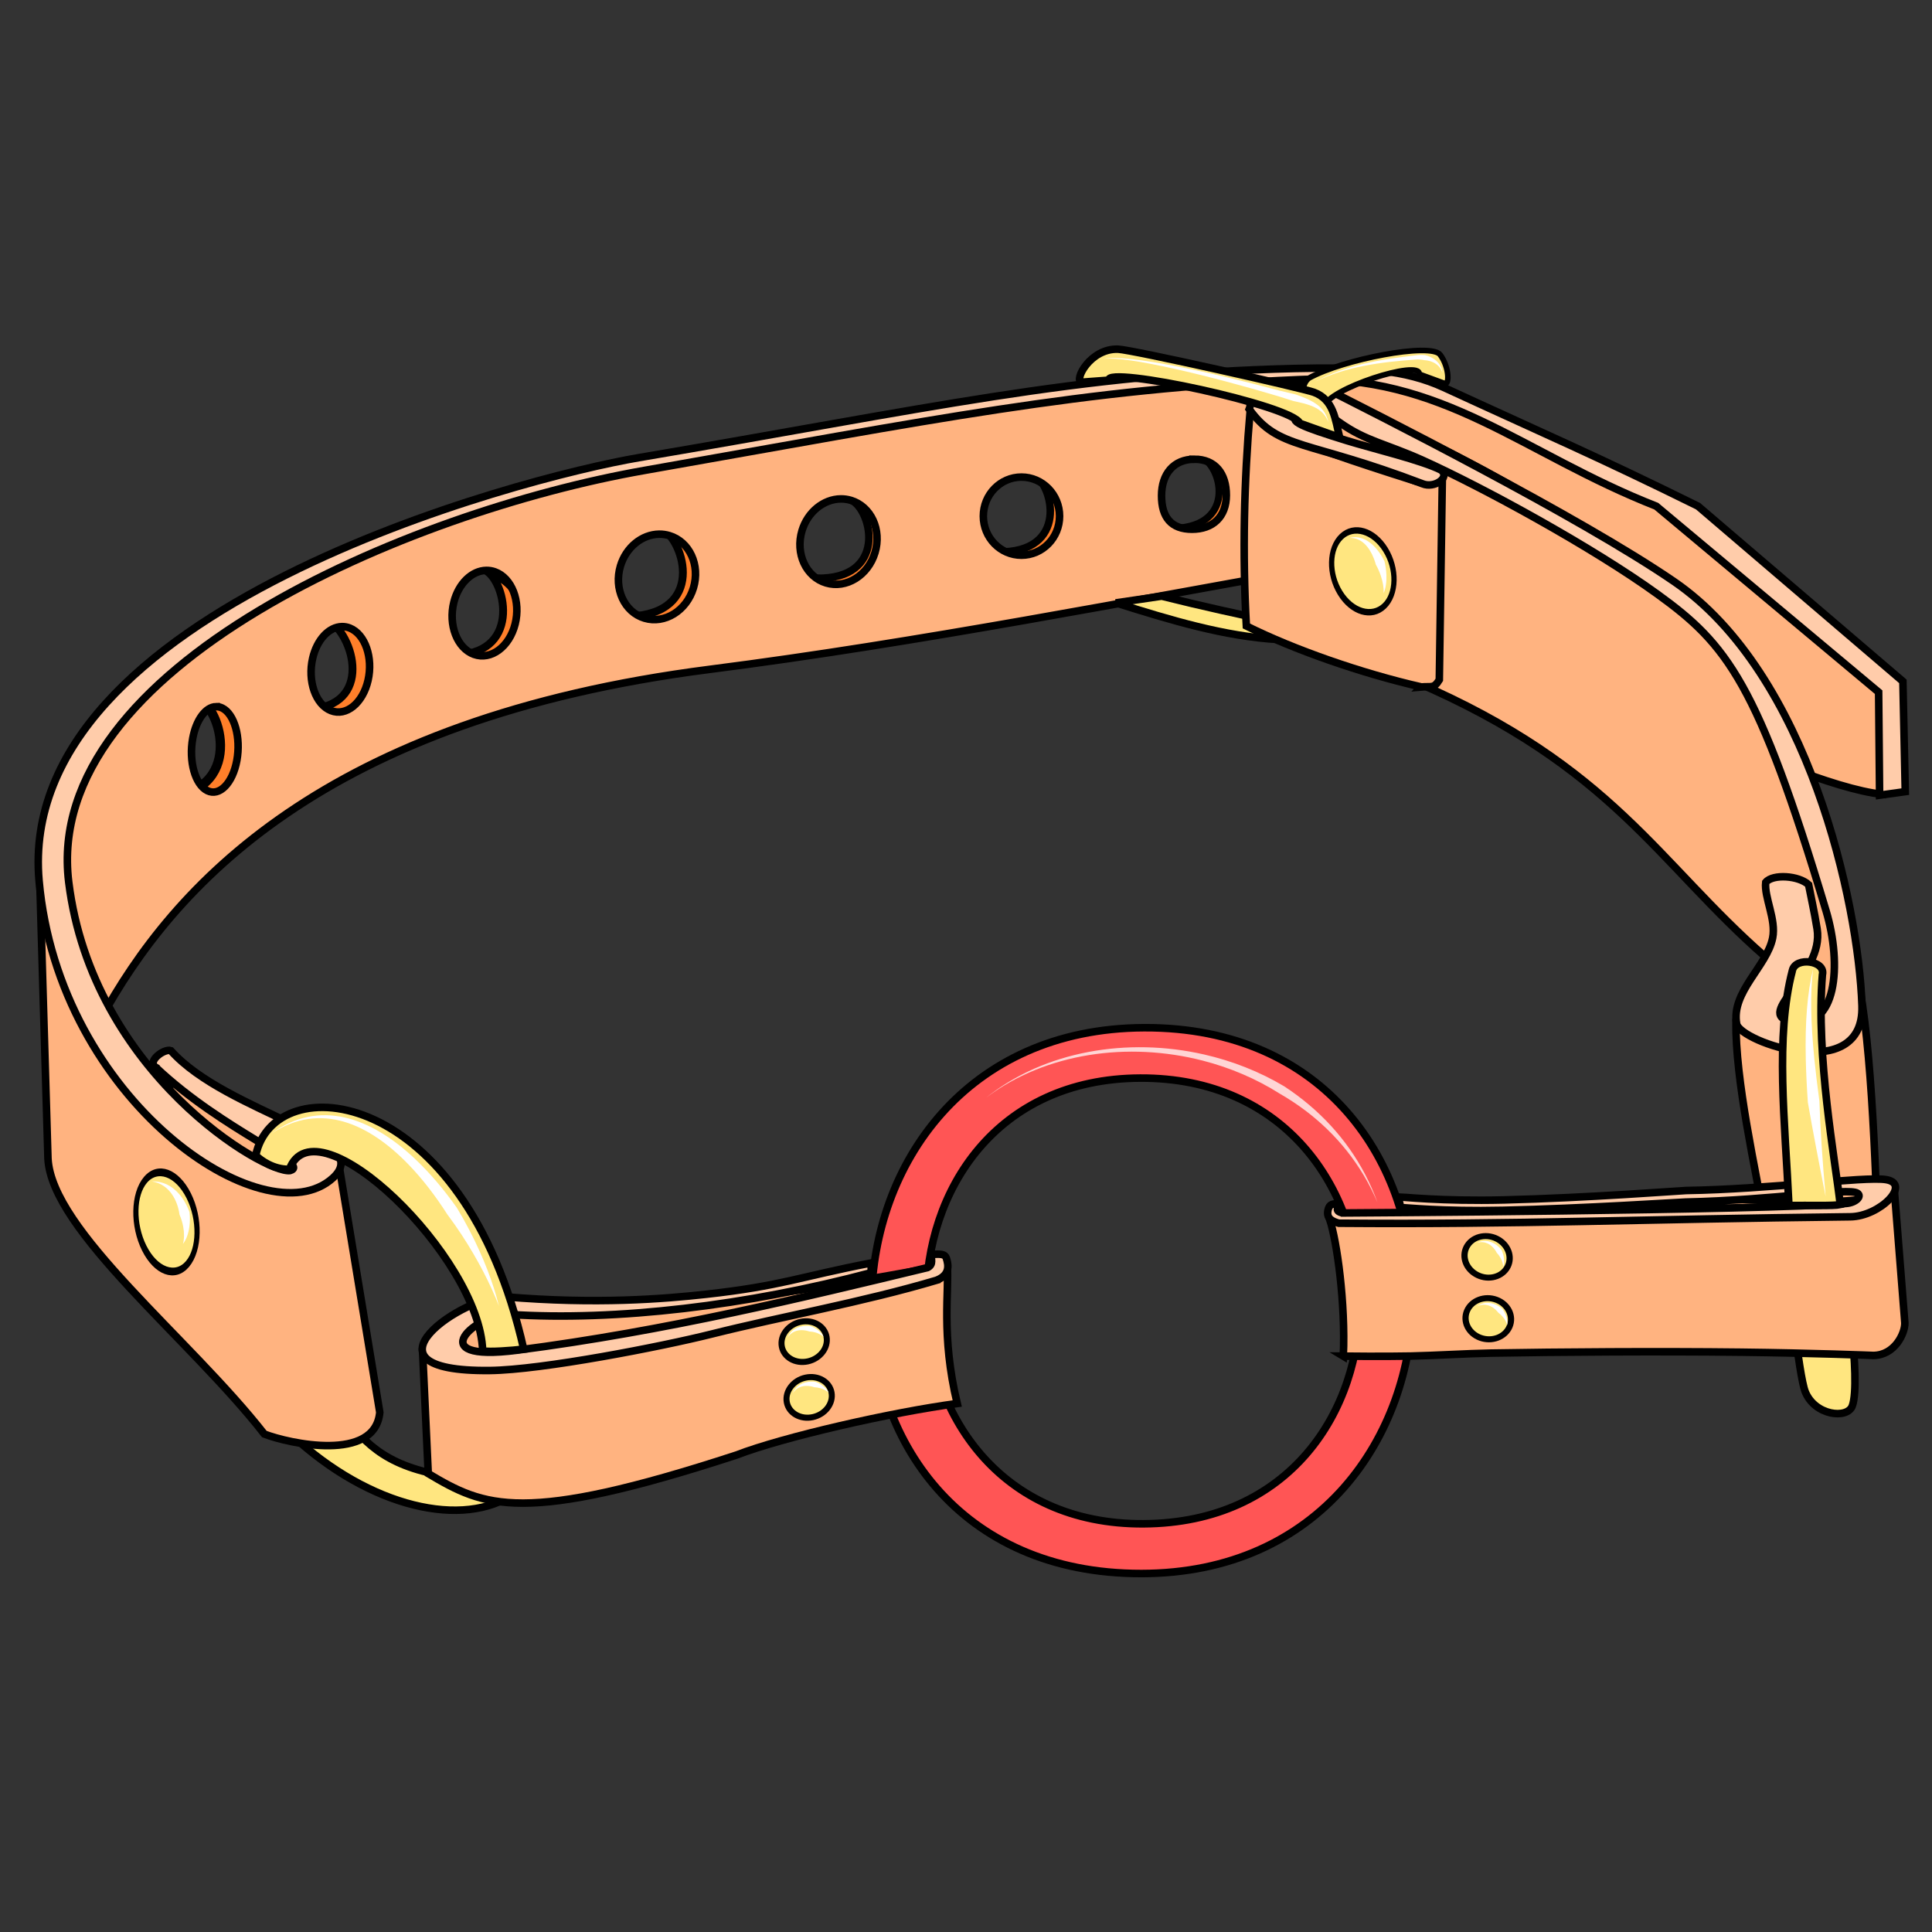 <svg xmlns="http://www.w3.org/2000/svg" xmlns:svg="http://www.w3.org/2000/svg" id="svg4206" version="1.1" viewBox="0 0 256 256"><rect x="0" y="0" width="256" height="256" fill="#333333" stroke="none"/><style id="style3">svg{cursor:default}</style><g style="display:inline;opacity:1" id="layer3"><path id="path4866-59-17" d="m 20.658,105.599 c 11.602,0.245 9.109,-11.218 5.718,-12.979 16.854,-2.962 1.856,23.963 -5.718,12.979 z" style="display:inline;opacity:1;fill:#ff7f2a;fill-opacity:1;fill-rule:evenodd;stroke:#000;stroke-width:1.236px;stroke-linecap:butt;stroke-linejoin:miter;stroke-opacity:1"/><path id="path4866-59-3" d="m 39.897,94.002 c 9.468,0.211 7.402,-9.177 3.751,-11.802 12.432,0.582 8.379,17.303 -3.751,11.802 z" style="display:inline;opacity:1;fill:#ff7f2a;fill-opacity:1;fill-rule:evenodd;stroke:#000;stroke-width:1.038px;stroke-linecap:butt;stroke-linejoin:miter;stroke-opacity:1"/><path id="path4866-59-1" d="m 59.691,86.801 c 9.468,0.211 7.434,-9.682 4.666,-11.202 11.232,4.275 0.392,18.566 -4.666,11.202 z" style="display:inline;opacity:1;fill:#ff7f2a;fill-opacity:1;fill-rule:evenodd;stroke:#000;stroke-width:1.038px;stroke-linecap:butt;stroke-linejoin:miter;stroke-opacity:1"/><path id="path4866-59" d="m 84.227,81.634 c 9.422,-0.953 6.188,-10.522 3.255,-11.69 11.672,2.863 2.67,18.377 -3.255,11.69 z" style="display:inline;opacity:1;fill:#ff7f2a;fill-opacity:1;fill-rule:evenodd;stroke:#000;stroke-width:1.038px;stroke-linecap:butt;stroke-linejoin:miter;stroke-opacity:1"/><path id="path4866-5" d="m 154.745,70.033 c 9.221,0.177 7.24,-8.116 4.544,-9.39 10.939,3.584 0.382,15.562 -4.544,9.39 z" style="display:inline;opacity:1;fill:#ff7f2a;fill-opacity:1;fill-rule:evenodd;stroke:#000;stroke-width:.937px;stroke-linecap:butt;stroke-linejoin:miter;stroke-opacity:1"/><path id="path4866-8" d="m 132.161,73.141 c 9.511,0.196 7.468,-8.952 4.688,-10.357 11.284,3.953 0.394,17.166 -4.688,10.357 z" style="display:inline;opacity:1;fill:#ff7f2a;fill-opacity:1;fill-rule:evenodd;stroke:#000;stroke-width:1px;stroke-linecap:butt;stroke-linejoin:miter;stroke-opacity:1"/><path id="path4866" d="m 108.125,76.625 c 9.511,0.196 7.468,-8.952 4.688,-10.357 11.284,3.953 0.394,17.166 -4.688,10.357 z" style="fill:#ff7f2a;fill-opacity:1;fill-rule:evenodd;stroke:#000;stroke-width:1px;stroke-linecap:butt;stroke-linejoin:miter;stroke-opacity:1"/><path id="path4768" d="m 237.312,168.176 c -0.475,0.32 1.042,14.11 1.886,16.223 1.276,3.194 5.595,3.664 6.241,1.891 0.621,-1.703 0.311,-6.487 -0.046,-9.686 z" style="fill:#ffe680;fill-rule:evenodd;stroke:#000;stroke-width:1px;stroke-linecap:butt;stroke-linejoin:miter;stroke-opacity:1"/><path id="path4642" d="M 174.647,49.764 C 148.874,49.874 123.628,55.16 96.964,59.608 67.31,64.554 31.361,73.836 11.227,100.053 5.044,110.31 6.89,122.236 13.304,135.108 22.901,117.492 42.846,95.237 94.059,88.69 c 27.745,-3.547 56.072,-9.164 82.832,-13.889 24.179,10.151 60.038,29.149 72.537,30.451 L 250.634,91.973 222.348,66.971 185.731,50.051 c -3.709,-0.213 -7.402,-0.303 -11.084,-0.287 z m -16.38,11.084 c 2.754,7.49e-4 4.229,1.891 4.229,4.767 -8.2e-4,2.875 -1.791,4.512 -4.544,4.513 -2.754,3.76e-4 -4.04,-1.573 -4.041,-4.449 -2e-4,-2.877 1.602,-4.831 4.357,-4.83 z m -22.919,2.367 c 2.79,-10e-6 5.051,2.318 5.051,5.178 -6.7e-4,2.859 -2.262,5.176 -5.051,5.176 -2.789,10e-6 -5.05,-2.317 -5.051,-5.176 -3.8e-4,-2.859 2.261,-5.178 5.051,-5.178 z m -23.951,2.893 c 0.461,-0.005 0.916,0.059 1.354,0.191 2.671,0.803 4.1,3.904 3.191,6.926 -0.909,3.021 -3.811,4.819 -6.482,4.016 -2.671,-0.803 -4.1,-3.904 -3.191,-6.926 0.739,-2.458 2.837,-4.179 5.129,-4.207 z m -24.055,4.672 c 0.461,-0.005 0.916,0.059 1.354,0.191 2.671,0.803 4.1,3.904 3.191,6.926 -0.909,3.021 -3.811,4.819 -6.482,4.016 -2.671,-0.803 -4.1,-3.904 -3.191,-6.926 0.739,-2.458 2.837,-4.179 5.129,-4.207 z m -22.9,4.799 c 0.387,-0.005 0.768,0.058 1.135,0.189 2.242,0.803 3.442,3.904 2.68,6.926 -0.763,3.022 -3.199,4.821 -5.441,4.018 -2.242,-0.804 -3.44,-3.904 -2.678,-6.926 0.62,-2.458 2.381,-4.179 4.305,-4.207 z m -19.123,7.449 c 0.351,-0.005 0.697,0.059 1.029,0.191 2.027,0.804 3.112,3.904 2.422,6.926 -0.69,3.023 -2.894,4.821 -4.922,4.016 -2.027,-0.804 -3.112,-3.904 -2.422,-6.926 0.561,-2.458 2.153,-4.179 3.893,-4.207 z m -16.682,10.607 0.002,0 c 0.279,-0.006 0.554,0.058 0.818,0.189 1.615,0.803 2.479,3.904 1.93,6.926 -0.549,3.023 -2.305,4.822 -3.92,4.018 -1.615,-0.803 -2.479,-3.904 -1.93,-6.926 0.447,-2.458 1.714,-4.178 3.1,-4.207 z" style="fill:#ffb380;fill-rule:evenodd;stroke:#000;stroke-width:1px;stroke-linecap:butt;stroke-linejoin:miter;stroke-opacity:1"/><path id="path4682" d="m 187.498,90.331 c 26.239,11.3 32.184,24.026 46.467,36.492 -0.336,3.715 -0.309,6.196 -3.942,8.463 -0.101,7.813 2.553,19.557 4.144,28.202 l 8.005,5.887 6.696,-3.812 C 248.562,154.764 247.86,134.96 245.752,128.147 240.211,109.607 234.54,85.757 221.97,79.093 203.493,64.509 184.225,55.222 173.861,52.956 c -2.714,13.71 9.091,24.917 13.637,37.376 z" style="fill:#ffb380;fill-rule:evenodd;stroke:#000;stroke-width:1px;stroke-linecap:butt;stroke-linejoin:miter;stroke-opacity:1"/><path id="path4646" d="m 169.464,84.75 c -7.202,-0.405 -14.405,-2.595 -21.607,-4.866 l 6.071,-0.893 c 5.576,1.398 10.318,2.411 15.089,3.438 z" style="fill:#ffe680;fill-rule:evenodd;stroke:#000;stroke-width:1px;stroke-linecap:butt;stroke-linejoin:miter;stroke-opacity:1"/><path id="path4648" d="m 188.331,91.026 c -7.996,-1.836 -16.838,-4.924 -23.182,-8.081 -0.529,-9.62 -0.313,-19.148 0.505,-28.6 1.694,2.252 3.689,3.663 22.097,9.47 2.607,0.235 3.537,-0.229 3.378,-1.136 l -0.412,27.4 c -0.734,1.204 -1.032,0.827 -2.386,0.947 z" style="fill:#ffb380;fill-rule:evenodd;stroke:#000;stroke-width:1px;stroke-linecap:butt;stroke-linejoin:miter;stroke-opacity:1"/><path id="path4621" d="m 67.57,198.272 c -7.105,4.271 -19.617,1.062 -29.898,-9.059 l 7.863,-1.695 c 2.911,3.889 6.039,7.192 14.905,8.225 z" style="fill:#ffe680;fill-rule:evenodd;stroke:#000;stroke-width:1px;stroke-linecap:butt;stroke-linejoin:miter;stroke-opacity:1"/><path id="path4625" d="m 44.947,154.544 5.377,32.599 c -0.632,6.668 -12.041,4.128 -15.296,2.878 C 25.141,177.362 6.854,163.119 6.355,153.512 L 5.166,113.186 16.151,140.081 c 2.835,1.406 6.784,8.98 6.33,2.273 5.989,4.457 10.475,2.242 22.466,12.19 z" style="fill:#ffb380;fill-rule:evenodd;stroke:#000;stroke-width:1px;stroke-linecap:butt;stroke-linejoin:miter;stroke-opacity:1"/><path id="path4580" d="m 151.607,136.178 c -47.332,0.185 -48.907,72.378 -0.358,72.323 47.317,-0.054 48.509,-72.511 0.358,-72.323 z m -0.529,6.674 c 38.347,-0.161 39.147,58.838 0.449,59.059 -38.08,0.217 -38.559,-58.898 -0.449,-59.059 z" style="fill:#f55;fill-opacity:1;fill-rule:evenodd;stroke:#000;stroke-width:1px;stroke-linecap:butt;stroke-linejoin:miter;stroke-opacity:1"/><path id="path4650" d="m 190.971,62.3 c 1.206,0.993 -0.912,2.455 -2.494,1.799 -15.412,-5.888 -19.008,-4.448 -22.949,-9.881 0.585,-1.356 -1.675,-3 8.902,-3.346 7.533,3.785 34.781,17.532 47.414,26.201 17.807,12.22 24.421,42.573 24.875,56.19 0.353,10.585 -16.171,4.809 -16.604,2.399 -0.755,-4.204 4.022,-7.631 4.771,-11.382 0.488,-2.448 -1.146,-5.409 -0.919,-7.369 0.945,-1.15 4.408,-0.89 5.682,0.316 0.396,2.062 0.722,3.371 1.126,5.858 0.984,6.065 -8.45,11.273 -3.462,12.261 6.111,1.339 6.785,-7.531 4.657,-14.634 C 232.903,90.447 228.846,85.409 219.651,78.751 211.049,72.523 196.445,64.559 188.517,60.986 183.602,58.772 180.987,58.457 177.52,55.993 c -5.565,-3.954 -4.713,-1.989 -5.3,-0.891 -1.796,0.614 0.265,1.438 6.283,3.297 3.202,0.989 9.969,2.611 12.468,3.9 z" style="fill:#fca;fill-rule:evenodd;stroke:#000;stroke-width:1px;stroke-linecap:butt;stroke-linejoin:miter;stroke-opacity:1"/><path id="path4600" d="m 55.989,178.909 0.758,16.352 c 7.467,4.436 12.474,6.811 40.848,-2.462 6.162,-2.389 20.711,-5.701 29.242,-6.826 -2.183,-9.104 -1.034,-15.034 -1.326,-18.372 -44.722,8.45 -41.3,3.627 -61.125,5.374 z" style="fill:#ffb380;fill-opacity:1;fill-rule:evenodd;stroke:#000;stroke-width:1px;stroke-linecap:butt;stroke-linejoin:miter;stroke-opacity:1"/><path id="path4598" d="m 124.143,169.628 c -9.898,2.939 -20.483,4.79 -29.805,7.129 -6.738,1.691 -22.538,4.766 -29.41,4.842 -18.791,0.209 -3.056,-10.194 2.036,-9.763 12.029,1.017 21.063,0.275 26.606,-0.339 9.994,-1.106 12.27,-2.29 21.885,-4.152 l -0.032,1.294 c -16.343,4.352 -33.807,6.445 -47.88,5.534 -4.215,-0.273 -12.07,6.43 1.01,4.735 19.776,-2.562 37.875,-6.97 54.352,-10.945 0.881,-0.463 0.368,-1.158 0.55,-1.738 1.214,-0.096 1.762,-0.048 1.937,0.479 0.338,1.019 0.442,2.215 -1.249,2.922 z" style="fill:#fca;fill-rule:evenodd;stroke:#000;stroke-width:1px;stroke-linecap:butt;stroke-linejoin:miter;stroke-opacity:1"/><ellipse id="path4602" cx="73.653" cy="196.158" rx="3.033" ry="2.662" transform="matrix(0.978,-0.207,0.176,0.984,0,0)" style="fill:#ffe680;fill-opacity:1;stroke:#000;stroke-width:.8;stroke-miterlimit:4;stroke-dasharray:none;stroke-dashoffset:0"/><path id="path4623" d="m 20.67,141.446 c -1.303,-0.771 1.087,-2.545 1.964,-2.232 7.509,8.383 27.362,11.523 21.473,16.875 C 35.082,164.292 7.786,145.894 5.179,116.714 1.969,80.801 69.059,63.284 84.643,60.643 123.086,54.127 142.484,49.528 171.577,48.827 c 8.965,-0.216 14.586,0.141 19.756,2.524 13.516,6.23 20.247,9.091 33.667,15.721 l 27.143,23.214 0.314,14.61 -3.402,0.473 -0.126,-13.654 -29.464,-24.643 c -17.765,-6.964 -28.263,-17.585 -47.435,-16.764 -28.715,1.23 -48.358,5.29 -86.672,12.032 C 54.118,67.836 5.572,88.337 9.107,116.893 12.241,142.211 35.148,155.571 38.438,155.107 c 2.946,-0.85 -8.807,-5.196 -17.768,-13.661 z" style="fill:#fca;fill-rule:evenodd;stroke:#000;stroke-width:1px;stroke-linecap:butt;stroke-linejoin:miter;stroke-opacity:1"/><path id="path4644-3" d="m 175.413,53.929 c 0.475,-2.416 12.893,-6.368 12.639,-4.356 l 3.501,1.285 c 0.552,-0.237 0.346,-2.437 -0.733,-3.864 -1.234,-1.633 -12.893,0.615 -17.351,3.093 -1.385,1.011 -0.556,3.254 -0.857,5.768 z" style="display:inline;opacity:1;fill:#ffe680;fill-rule:evenodd;stroke:#000;stroke-width:.739px;stroke-linecap:butt;stroke-linejoin:miter;stroke-opacity:1"/><path id="path4604" d="M 63.957,178.999 C 63.579,166.59 41.859,145.549 38.342,154.939 c -2.137,0.037 -3.776,-1.183 -4.458,-1.841 2.421,-11.729 27.562,-9.463 35.513,25.67 -1.625,0.195 -4.526,0.407 -5.44,0.231 z" style="fill:#ffe680;fill-rule:evenodd;stroke:#000;stroke-width:1px;stroke-linecap:butt;stroke-linejoin:miter;stroke-opacity:1"/><ellipse id="path4602-2" cx="132.188" cy="57.32" rx="6.234" ry="4.558" transform="matrix(0.447,0.894,-0.646,0.763,0,0)" style="display:inline;opacity:1;fill:#ffe680;fill-opacity:1;stroke:#000;stroke-width:.874;stroke-miterlimit:4;stroke-dasharray:none;stroke-dashoffset:0"/><path id="path4644" d="M 172.232,56.089 C 171.339,53.738 146.441,48.416 146.92,50.375 l -3.616,0.268 c -1.039,-0.231 1.14,-4.489 4.821,-4.375 1.864,0.058 24.559,5.177 25.982,5.714 2.605,0.984 2.827,3.536 3.393,5.982 z" style="fill:#ffe680;fill-rule:evenodd;stroke:#000;stroke-width:1px;stroke-linecap:butt;stroke-linejoin:miter;stroke-opacity:1"/><ellipse id="path4602-2-7" cx="183.416" cy="-116.327" rx="5.404" ry="4.152" transform="matrix(0.526,0.851,-0.723,0.691,0,0)" style="display:inline;opacity:1;fill:#ffe680;fill-opacity:1;stroke:#000;stroke-width:.777;stroke-miterlimit:4;stroke-dasharray:none;stroke-dashoffset:0"/><path id="path4776" d="m 104.383,177.223 c 0.295,-0.466 0.691,-0.735 1.107,-0.867 0.416,-0.133 0.869,-0.136 1.3,-0.051 0.149,0.029 0.296,0.07 0.438,0.119 0.288,0.013 0.578,0.063 0.85,0.145 0.412,0.124 0.793,0.323 1.064,0.583 -0.156,-0.352 -0.464,-0.695 -0.867,-0.978 -0.263,-0.185 -0.566,-0.344 -0.892,-0.464 -0.181,-0.021 -0.364,-0.03 -0.545,-0.026 -0.527,0.011 -1.042,0.133 -1.477,0.388 -0.436,0.256 -0.775,0.637 -0.978,1.151 z" style="fill:#fff;fill-rule:evenodd;stroke:none;stroke-width:1px;stroke-linecap:butt;stroke-linejoin:miter;stroke-opacity:1"/><path id="path4776-0" d="m 20.129,156.546 c 0.991,0.153 1.749,0.637 2.309,1.263 0.562,0.628 0.948,1.427 1.173,2.26 0.078,0.288 0.137,0.581 0.177,0.873 0.225,0.517 0.39,1.063 0.489,1.601 0.15,0.813 0.152,1.624 -0.036,2.288 0.44,-0.556 0.736,-1.372 0.857,-2.303 0.079,-0.607 0.084,-1.261 0.007,-1.924 -0.118,-0.329 -0.257,-0.652 -0.416,-0.962 -0.46,-0.902 -1.088,-1.704 -1.867,-2.267 -0.783,-0.566 -1.689,-0.869 -2.694,-0.83 z" style="display:inline;opacity:1;fill:#fff;fill-rule:evenodd;stroke:none;stroke-width:1px;stroke-linecap:butt;stroke-linejoin:miter;stroke-opacity:1"/><path id="path4776-20" d="m 178.805,71.286 c 0.407,-0.024 0.775,0.045 1.104,0.179 0.329,0.133 0.623,0.333 0.886,0.579 0.525,0.49 0.944,1.182 1.244,1.95 0.104,0.265 0.194,0.54 0.269,0.818 0.272,0.48 0.498,0.998 0.67,1.517 0.26,0.786 0.398,1.585 0.365,2.261 0.276,-0.633 0.396,-1.478 0.365,-2.387 -0.021,-0.594 -0.106,-1.218 -0.256,-1.831 -0.147,-0.297 -0.308,-0.586 -0.484,-0.86 -0.511,-0.795 -1.143,-1.473 -1.864,-1.891 -0.361,-0.209 -0.738,-0.349 -1.126,-0.409 -0.388,-0.059 -0.78,-0.036 -1.172,0.074 z" style="display:inline;opacity:1;fill:#fff;fill-rule:evenodd;stroke:none;stroke-width:1px;stroke-linecap:butt;stroke-linejoin:miter;stroke-opacity:1"/><path id="path4776-23" d="m 35.91,150.233 c 1.653,-1.093 3.297,-1.715 4.907,-1.954 1.608,-0.239 3.187,-0.096 4.717,0.345 3.059,0.881 5.974,2.966 8.596,5.679 1.88,1.945 3.609,4.213 5.128,6.59 0.67,0.894 1.31,1.808 1.916,2.73 2.136,3.252 3.841,6.592 4.935,9.428 -0.715,-2.961 -2.067,-6.508 -3.901,-10.034 -0.52,-1 -1.079,-1.999 -1.674,-2.984 -1.678,-2.371 -3.569,-4.624 -5.61,-6.538 -2.85,-2.672 -5.994,-4.684 -9.25,-5.42 -1.627,-0.368 -3.271,-0.415 -4.908,-0.075 -1.636,0.339 -3.26,1.064 -4.858,2.233 z" style="display:inline;opacity:1;fill:#fff;fill-rule:evenodd;stroke:none;stroke-width:1px;stroke-linecap:butt;stroke-linejoin:miter;stroke-opacity:1"/><path id="path4776-23-5" d="m 146.269,47.537 c 0.4,-0.046 0.92,-0.044 1.54,-0.002 0.62,0.042 1.343,0.126 2.148,0.245 1.611,0.238 3.554,0.618 5.68,1.093 4.252,0.95 9.231,2.282 13.724,3.625 0.71,0.229 1.318,0.412 2.027,0.641 0.102,0.021 0.202,0.043 0.301,0.064 0.721,0.156 1.364,0.315 1.925,0.52 0.559,0.204 1.045,0.457 1.446,0.806 0.404,0.351 0.733,0.808 0.961,1.429 -0.134,-0.646 -0.382,-1.178 -0.749,-1.632 -0.368,-0.455 -0.845,-0.82 -1.413,-1.136 -0.566,-0.315 -1.217,-0.578 -1.928,-0.833 -0.098,-0.035 -0.197,-0.07 -0.297,-0.105 -0.648,-0.152 -1.338,-0.303 -2.067,-0.483 -4.54,-1.225 -9.564,-2.438 -13.854,-3.267 -2.145,-0.415 -4.107,-0.733 -5.733,-0.91 -0.813,-0.088 -1.542,-0.141 -2.168,-0.152 -0.626,-0.011 -1.147,0.019 -1.544,0.097 z" style="display:inline;opacity:1;fill:#fff;fill-rule:evenodd;stroke:none;stroke-width:1px;stroke-linecap:butt;stroke-linejoin:miter;stroke-opacity:1"/><path id="path4776-23-5-3" d="m 174.176,50.614 c 4.174,-2.043 8.728,-2.642 13.531,-2.981 0.368,-0.013 0.712,0.02 1.025,0.09 0.422,0.027 0.813,0.122 1.154,0.28 0.594,0.275 1.062,0.751 1.247,1.414 -0.044,-0.692 -0.403,-1.323 -1.027,-1.781 -0.352,-0.258 -0.781,-0.456 -1.268,-0.575 -0.377,-0.04 -0.773,-0.034 -1.181,0.023 -4.828,0.526 -9.373,1.314 -13.481,3.53 z" style="display:inline;opacity:1;fill:#fff;fill-rule:evenodd;stroke:none;stroke-width:1px;stroke-linecap:butt;stroke-linejoin:miter;stroke-opacity:1"/><ellipse id="path4602-3" cx="73.003" cy="203.529" rx="3.033" ry="2.662" transform="matrix(0.978,-0.207,0.176,0.984,0,0)" style="display:inline;opacity:1;fill:#ffe680;fill-opacity:1;stroke:#000;stroke-width:.8;stroke-miterlimit:4;stroke-dasharray:none;stroke-dashoffset:0"/><path id="path4776-3" d="m 105.047,184.613 c 0.295,-0.466 0.691,-0.735 1.107,-0.867 0.416,-0.133 0.869,-0.136 1.3,-0.051 0.149,0.029 0.296,0.07 0.438,0.119 0.288,0.013 0.578,0.063 0.85,0.145 0.412,0.124 0.793,0.323 1.064,0.583 -0.156,-0.352 -0.464,-0.695 -0.867,-0.978 -0.263,-0.185 -0.566,-0.344 -0.892,-0.464 -0.181,-0.021 -0.364,-0.03 -0.545,-0.026 -0.527,0.011 -1.042,0.133 -1.477,0.388 -0.436,0.256 -0.775,0.637 -0.978,1.151 z" style="display:inline;opacity:1;fill:#fff;fill-rule:evenodd;stroke:none;stroke-width:1px;stroke-linecap:butt;stroke-linejoin:miter;stroke-opacity:1"/><path id="path4749" d="m 177.997,179.698 c 0,0 5.585,0.058 8.944,-0.014 3.159,-0.067 7.448,-0.335 10.607,-0.391 9.049,-0.159 22.189,-0.248 33.145,-0.121 9.498,0.11 17.542,0.431 17.542,0.431 2.836,-0.033 4.183,-2.918 4.167,-4.293 l -1.389,-17.551 c -5.475,3.051 -25.154,0.474 -31.78,0.618 -0.527,0.679 -0.088,1.512 -0.14,2.033 -14.456,0.095 -24.731,0.629 -42.894,1.201 0.94,2.841 2.104,11.049 1.799,18.088 z" style="fill:#ffb380;fill-rule:evenodd;stroke:#000;stroke-width:1px;stroke-linecap:butt;stroke-linejoin:miter;stroke-opacity:1"/><path id="path4751" d="m 177.902,160.726 c 0,0 55.449,-0.328 66.765,-1.263 1.21,-0.1 2.098,-0.942 1.452,-1.357 -1.212,-0.779 -10.994,0.922 -22.808,1.172 -0.677,0.014 -13.458,0.86 -24.178,1.093 -8.058,0.176 -13.005,-0.368 -13.529,-0.371 -0.192,-0.869 -0.157,-0.764 -0.41,-1.421 0.349,0.003 5.831,0.618 14.089,0.418 10.961,-0.266 23.674,-1.241 24.15,-1.248 11.058,-0.166 23.644,-1.898 26.473,-1.443 3.412,0.548 -0.787,4.881 -4.735,4.925 -28.075,0.312 -43.973,1.042 -67.775,0.852 -0.878,-0.252 -1.664,-0.622 -1.433,-1.728 0.186,-0.887 0.7,-0.828 1.383,-0.852 0.185,0.407 -0.698,0.934 0.555,1.222 z" style="fill:#fca;fill-rule:evenodd;stroke:#000;stroke-width:1px;stroke-linecap:butt;stroke-linejoin:miter;stroke-opacity:1"/><path id="path4747" d="m 237.501,128.591 c 0.405,-1.851 4.439,-1.311 3.977,0.568 -0.875,10.877 1.673,24.377 2.364,30.455 -0.896,0.198 -4.101,0.081 -6.797,0.123 -0.516,-11.027 -1.841,-22.397 0.456,-31.147 z" style="fill:#ffe680;fill-rule:evenodd;stroke:#000;stroke-width:1px;stroke-linecap:butt;stroke-linejoin:miter;stroke-opacity:1"/><path id="path4776-23-7" d="m 240.238,128.424 c -0.764,3.155 -1.07,6.993 -0.962,11.919 0.039,1.762 0.131,3.662 0.273,5.718 0.63,3.638 1.422,7.771 2.359,12.491 -0.43,-4.8 -0.711,-8.981 -0.828,-12.648 -0.275,-2.025 -0.5,-3.895 -0.673,-5.63 -0.481,-4.835 -0.558,-8.645 -0.169,-11.85 z" style="display:inline;opacity:1;fill:#fff;fill-rule:evenodd;stroke:none;stroke-width:1px;stroke-linecap:butt;stroke-linejoin:miter;stroke-opacity:1"/><ellipse id="path4602-4" cx="256.54" cy="41.632" rx="3.006" ry="2.736" transform="matrix(0.858,0.514,-0.554,0.833,0,0)" style="display:inline;opacity:1;fill:#ffe680;fill-opacity:1;stroke:#000;stroke-width:.808;stroke-miterlimit:4;stroke-dasharray:none;stroke-dashoffset:0"/><path id="path4776-7" d="m 195.712,164.668 c 0.544,-0.148 1.021,-0.08 1.414,0.103 0.393,0.183 0.72,0.487 0.968,0.841 0.086,0.122 0.163,0.251 0.23,0.383 0.197,0.205 0.369,0.44 0.507,0.688 0.208,0.375 0.342,0.785 0.353,1.167 0.137,-0.366 0.158,-0.829 0.068,-1.313 -0.059,-0.316 -0.164,-0.641 -0.315,-0.952 -0.116,-0.14 -0.241,-0.272 -0.375,-0.393 -0.388,-0.353 -0.845,-0.614 -1.338,-0.719 -0.494,-0.105 -1.005,-0.051 -1.511,0.196 z" style="display:inline;opacity:1;fill:#fff;fill-rule:evenodd;stroke:none;stroke-width:1px;stroke-linecap:butt;stroke-linejoin:miter;stroke-opacity:1"/><ellipse id="path4602-3-2" cx="250.226" cy="95.283" rx="3.006" ry="2.736" transform="matrix(0.937,0.348,-0.391,0.92,0,0)" style="display:inline;opacity:1;fill:#ffe680;fill-opacity:1;stroke:#000;stroke-width:.808;stroke-miterlimit:4;stroke-dasharray:none;stroke-dashoffset:0"/><path id="path4776-3-5" d="m 195.711,173.1 c 0.507,-0.246 0.989,-0.266 1.409,-0.158 0.42,0.108 0.797,0.347 1.106,0.649 0.107,0.105 0.206,0.217 0.296,0.335 0.231,0.166 0.443,0.365 0.624,0.583 0.274,0.33 0.48,0.709 0.561,1.082 0.067,-0.385 0.003,-0.844 -0.174,-1.304 -0.116,-0.3 -0.279,-0.6 -0.485,-0.878 -0.14,-0.116 -0.287,-0.223 -0.44,-0.318 -0.447,-0.275 -0.944,-0.448 -1.448,-0.461 -0.505,-0.013 -0.997,0.135 -1.45,0.47 z" style="display:inline;opacity:1;fill:#fff;fill-rule:evenodd;stroke:none;stroke-width:1px;stroke-linecap:butt;stroke-linejoin:miter;stroke-opacity:1"/><path id="path4776-23-58" d="m 130.678,145.438 c 3.955,-2.98 8.664,-4.838 13.612,-5.635 4.95,-0.798 10.142,-0.535 15.072,0.733 3.614,0.929 7.084,2.397 10.213,4.38 1.17,0.672 2.301,1.416 3.383,2.232 4.049,3.053 7.425,7.122 9.574,12.207 -1.872,-5.198 -5.031,-9.526 -9.012,-12.908 -1.062,-0.902 -2.181,-1.736 -3.349,-2.5 -3.289,-1.961 -6.896,-3.37 -10.613,-4.22 -5.072,-1.159 -10.356,-1.278 -15.341,-0.334 -4.987,0.945 -9.667,2.954 -13.54,6.045 z" style="display:inline;opacity:1;fill:#ffd5d5;fill-rule:evenodd;stroke:none;stroke-width:1px;stroke-linecap:butt;stroke-linejoin:miter;stroke-opacity:1"/></g></svg>